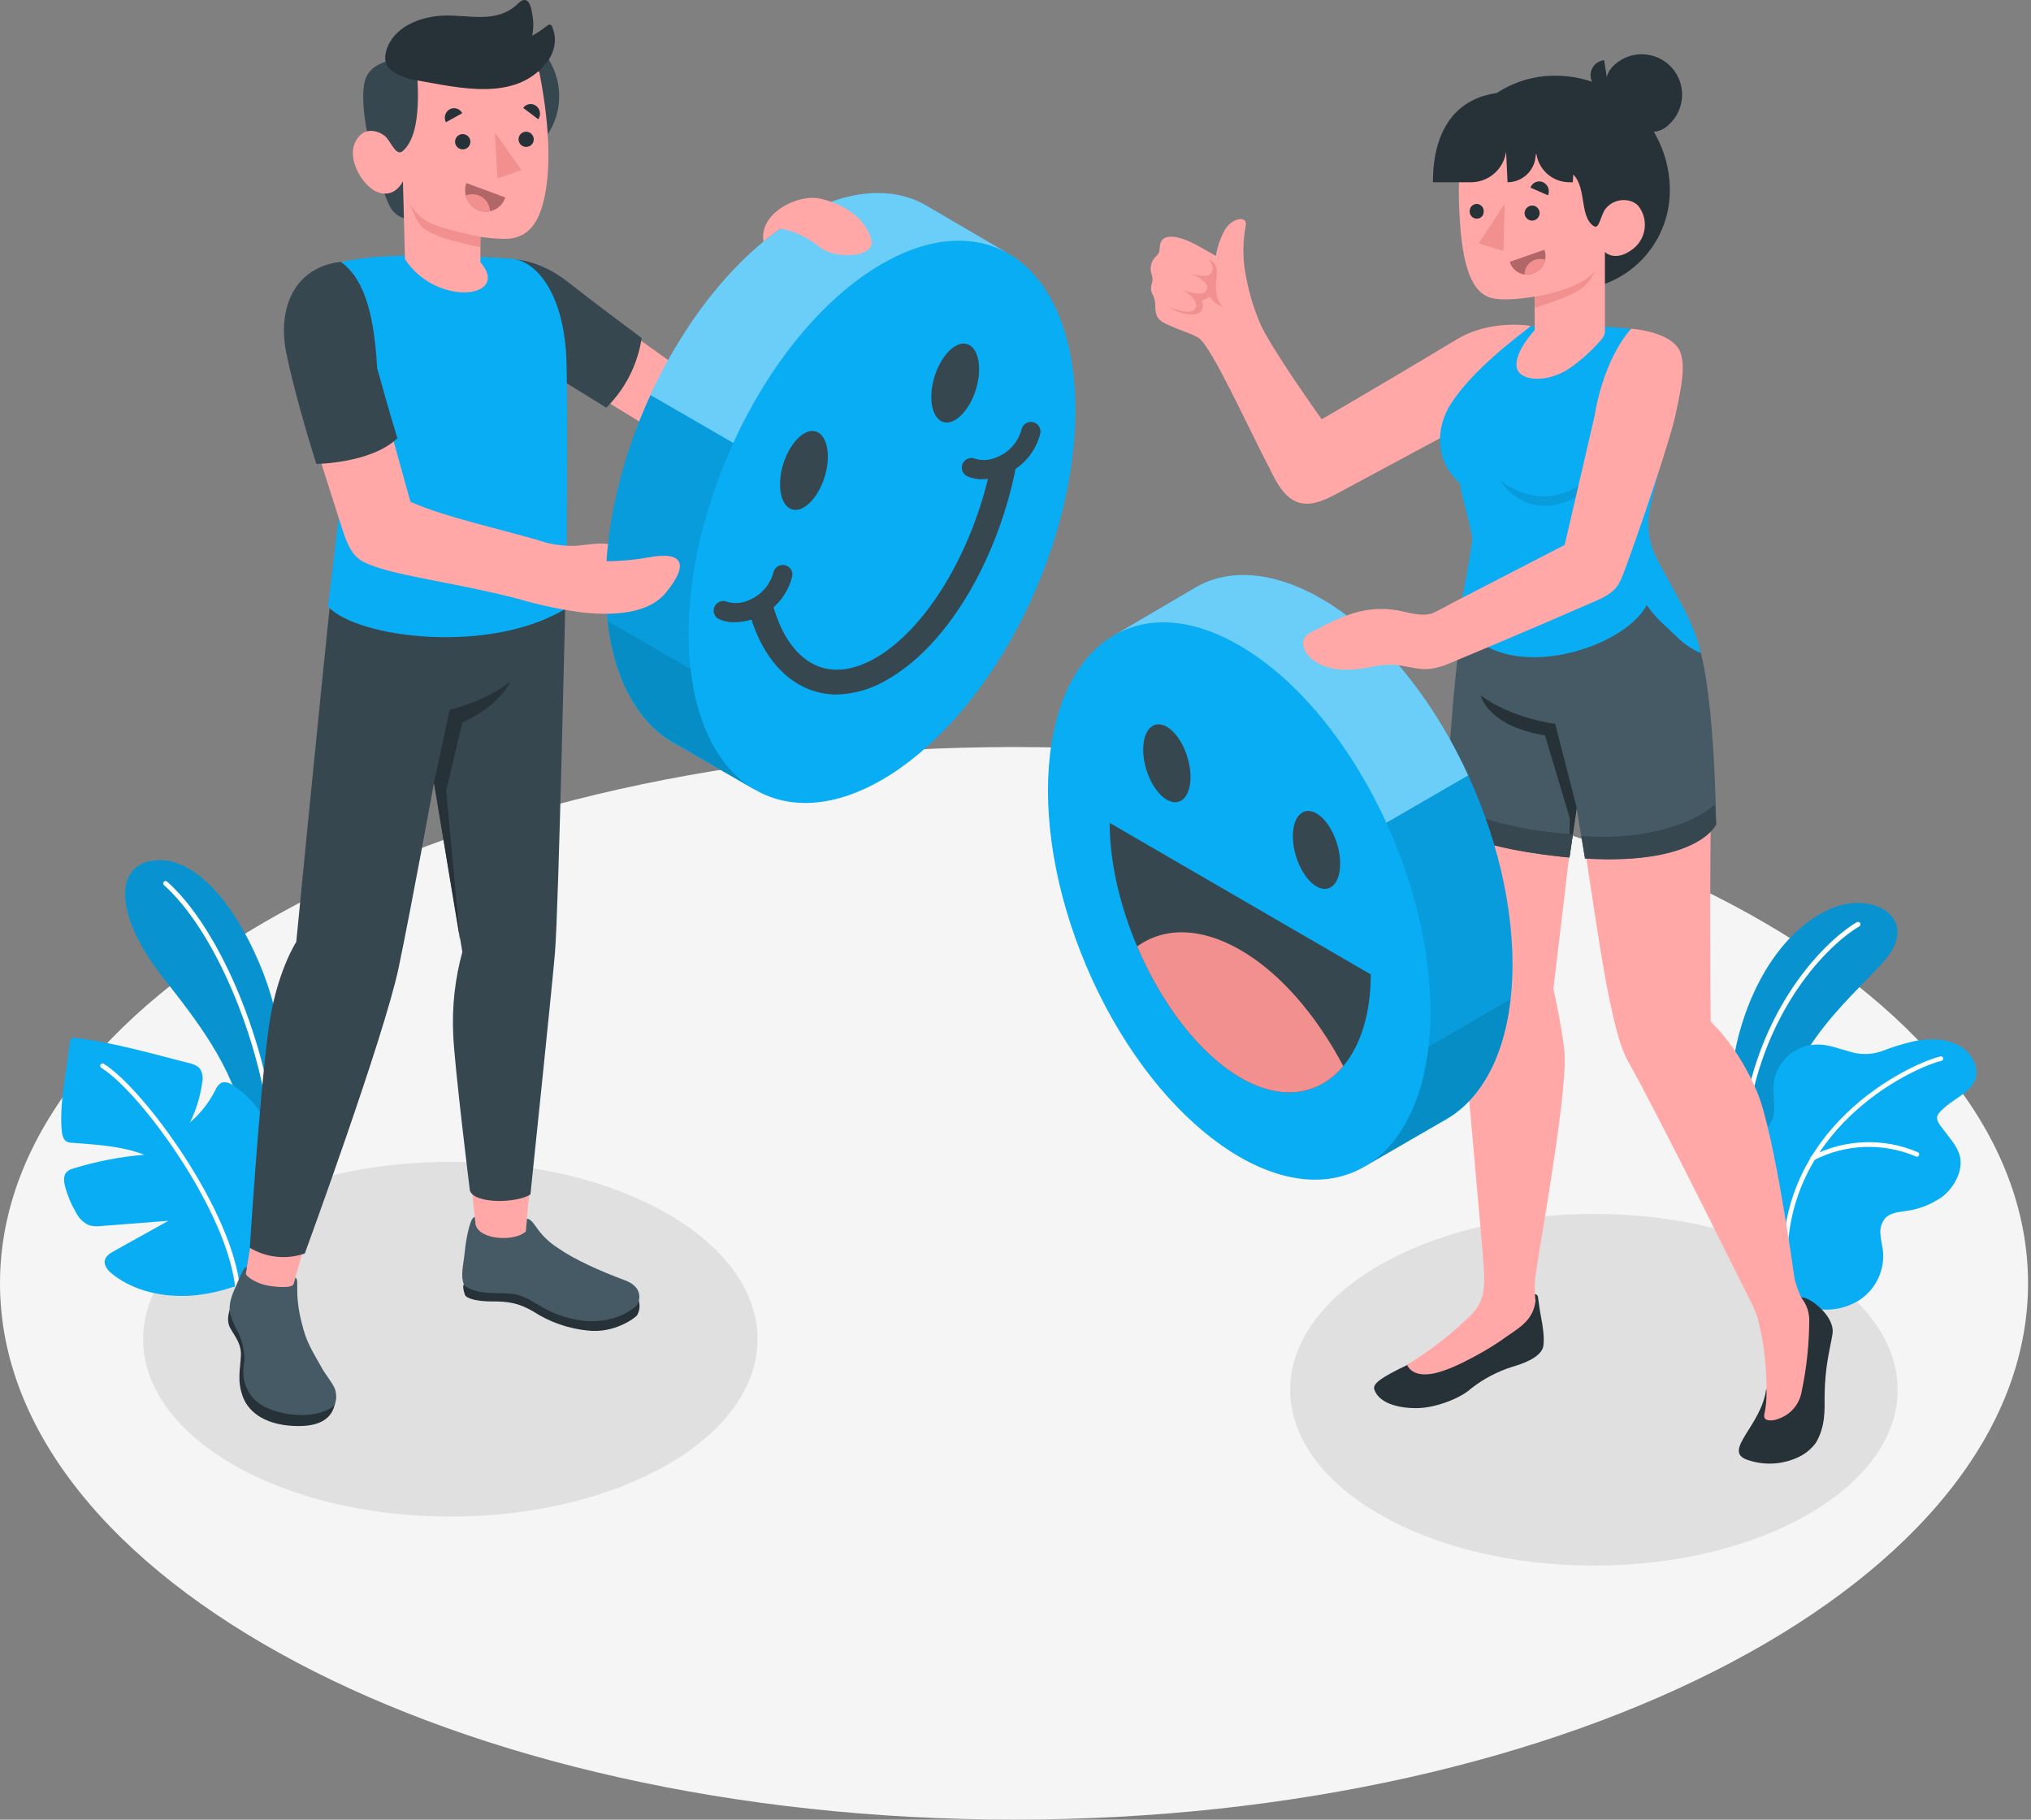 <svg width="480" height="430" viewBox="0 0 480 430" fill="none" xmlns="http://www.w3.org/2000/svg">
<rect x="0" y="0" width="480" height="430" fill="#808080" stroke="none"/>
<g clip-path="url(#clip0_2446_5300)">
<path d="M239.65 429.99C372.005 429.99 479.3 373.251 479.3 303.26C479.3 233.269 372.005 176.53 239.65 176.53C107.295 176.53 0 233.269 0 303.26C0 373.251 107.295 429.99 239.65 429.99Z" fill="#F5F5F5"/>
<path d="M106.43 358.38C146.526 358.38 179.03 339.612 179.03 316.46C179.03 293.308 146.526 274.54 106.43 274.54C66.334 274.54 33.83 293.308 33.83 316.46C33.83 339.612 66.334 358.38 106.43 358.38Z" fill="#E0E0E0"/>
<path d="M376.7 369.96C416.343 369.96 448.48 351.358 448.48 328.41C448.48 305.463 416.343 286.86 376.7 286.86C337.057 286.86 304.92 305.463 304.92 328.41C304.92 351.358 337.057 369.96 376.7 369.96Z" fill="#E0E0E0"/>
<path d="M410.29 276.1C410.29 276.1 406.98 259.62 410.9 244.73C414.82 229.84 423.17 218.65 433.03 214.58C442.89 210.51 454.03 217.19 445.29 227.09C436.55 236.99 419.41 249.74 418.29 276.56L410.29 276.1Z" fill="#09ADF4"/>
<path opacity="0.15" d="M410.29 276.1C410.29 276.1 406.98 259.62 410.9 244.73C414.82 229.84 423.17 218.65 433.03 214.58C442.89 210.51 454.03 217.19 445.29 227.09C436.55 236.99 419.41 249.74 418.29 276.56L410.29 276.1Z" fill="black"/>
<path d="M411.92 271.01H411.81C411.735 271.005 411.662 270.985 411.595 270.951C411.528 270.918 411.468 270.872 411.419 270.815C411.369 270.758 411.332 270.692 411.308 270.621C411.284 270.55 411.275 270.475 411.28 270.4C413.48 240.61 430.28 223.05 438.82 217.92C438.886 217.882 438.958 217.857 439.034 217.847C439.109 217.837 439.185 217.842 439.259 217.861C439.332 217.881 439.401 217.914 439.461 217.961C439.522 218.007 439.572 218.064 439.61 218.13C439.648 218.195 439.673 218.268 439.683 218.343C439.693 218.418 439.688 218.495 439.669 218.568C439.649 218.642 439.616 218.71 439.57 218.771C439.523 218.831 439.466 218.882 439.4 218.92C431.01 223.92 414.58 241.18 412.4 270.51C412.386 270.634 412.332 270.751 412.245 270.841C412.158 270.932 412.044 270.991 411.92 271.01Z" fill="white"/>
<path d="M419.31 292.77C419.057 290.047 418.337 287.388 417.18 284.91C415.99 282.25 413.8 279.91 413.11 277.04C412.725 274.534 413.347 271.978 414.84 269.93C416.23 267.98 418.25 266.41 419 264.14C419.75 261.87 419 259.28 419.12 256.83C419.239 254.12 420.406 251.563 422.374 249.698C424.343 247.832 426.958 246.804 429.67 246.83C432.19 246.83 434.6 247.83 437.03 248.47C439.469 249.273 442.101 249.273 444.54 248.47C447.17 247.428 449.878 246.599 452.64 245.99C457.36 245.09 463.64 245.54 466.2 250.24C466.898 251.377 467.204 252.712 467.07 254.04V254.21C466.35 257.86 462.18 259.39 459.72 261.59C459.05 262.19 457.91 263.08 457.8 264.06C457.69 265.04 458.72 266.14 459.28 266.92C460.71 268.92 462.57 270.74 463.18 273.19C464.06 276.71 461.75 280.69 459.06 282.78C456.398 284.667 453.302 285.85 450.06 286.22C448.46 286.46 446.7 286.65 445.58 287.82C445.125 288.358 444.787 288.986 444.589 289.663C444.391 290.34 444.337 291.051 444.43 291.75C444.52 293.16 444.92 294.53 445.05 295.93C445.202 298.162 444.751 300.394 443.745 302.392C442.738 304.391 441.214 306.082 439.33 307.29C436.175 309.24 432.398 309.922 428.76 309.2C425.76 308.65 422.76 305.77 421.67 302.96C420.421 299.687 419.627 296.258 419.31 292.77Z" fill="#09ADF4"/>
<path d="M422.01 300.66C421.94 300.665 421.868 300.656 421.801 300.633C421.734 300.61 421.673 300.573 421.62 300.526C421.568 300.478 421.526 300.42 421.496 300.355C421.467 300.291 421.451 300.221 421.45 300.15C419.72 266.54 450.81 251.55 458.6 249.64C458.738 249.609 458.882 249.632 459.003 249.705C459.124 249.777 459.213 249.894 459.25 250.03C459.284 250.168 459.262 250.313 459.189 250.435C459.116 250.556 458.998 250.644 458.86 250.68C451.24 252.55 420.86 267.21 422.51 300.1C422.516 300.24 422.467 300.376 422.374 300.481C422.28 300.585 422.15 300.649 422.01 300.66Z" fill="white"/>
<path d="M453.11 273.34C453.003 273.354 452.894 273.333 452.8 273.28C448.956 271.645 444.798 270.88 440.623 271.037C436.449 271.194 432.361 272.271 428.65 274.19C428.584 274.221 428.513 274.24 428.44 274.244C428.368 274.248 428.295 274.237 428.226 274.213C428.158 274.189 428.094 274.151 428.04 274.103C427.986 274.054 427.942 273.995 427.91 273.93C427.879 273.864 427.86 273.793 427.856 273.72C427.852 273.648 427.863 273.575 427.887 273.506C427.911 273.437 427.948 273.374 427.997 273.32C428.046 273.266 428.104 273.221 428.17 273.19C432.031 271.195 436.286 270.08 440.629 269.924C444.972 269.769 449.296 270.576 453.29 272.29C453.415 272.356 453.509 272.468 453.552 272.603C453.595 272.738 453.584 272.884 453.52 273.01C453.486 273.096 453.431 273.171 453.359 273.229C453.287 273.287 453.201 273.325 453.11 273.34V273.34Z" fill="white"/>
<path d="M66.46 262.48C67.67 254.74 67.19 241.42 61.21 227.43C54.81 212.43 45.21 201.73 35.74 203.43C26.93 204.98 27.31 216.71 38.43 230.87C46.23 240.8 55.15 252.03 57.64 265.29L61.38 283.69L66.46 262.48Z" fill="#09ADF4"/>
<g opacity="0.15">
<path d="M66.46 262.48C67.67 254.74 67.19 241.42 61.21 227.43C54.81 212.43 45.21 201.73 35.74 203.43C26.93 204.98 27.31 216.71 38.43 230.87C46.23 240.8 55.15 252.03 57.64 265.29L61.38 283.69L66.46 262.48Z" fill="black"/>
</g>
<path d="M64.3 268.09C64.19 268.061 64.091 268 64.016 267.914C63.942 267.829 63.894 267.723 63.88 267.61C61.29 244.71 50.47 219.61 38.73 209.14C38.628 209.034 38.571 208.892 38.571 208.745C38.571 208.598 38.628 208.456 38.73 208.35C38.78 208.297 38.841 208.255 38.908 208.227C38.975 208.198 39.047 208.183 39.12 208.183C39.193 208.183 39.265 208.198 39.332 208.227C39.399 208.255 39.459 208.297 39.51 208.35C51.44 218.94 62.41 244.35 65.03 267.52C65.04 267.593 65.035 267.667 65.015 267.738C64.996 267.809 64.962 267.876 64.916 267.934C64.871 267.992 64.814 268.04 64.749 268.075C64.684 268.11 64.613 268.132 64.54 268.14L64.3 268.09Z" fill="white"/>
<path d="M56.71 303.68C56.09 303.89 55.43 304 54.71 304.23C51.576 305.277 48.325 305.932 45.03 306.18C38.57 306.56 31.77 305.18 26.6 301.11C25.53 300.28 24.45 299.04 24.8 297.74C25.06 296.74 26.03 296.15 26.92 295.65L39.81 288.48L24.04 289.71C23.011 289.865 21.96 289.797 20.96 289.51C19.649 288.878 18.592 287.821 17.96 286.51C16.827 284.598 15.962 282.538 15.39 280.39C15.08 279.21 14.92 277.77 15.79 276.91C16.242 276.525 16.781 276.254 17.36 276.12C22.807 274.428 28.425 273.342 34.11 272.88C28.67 270.77 22.78 270.5 17.03 270.05C16.617 270.048 16.209 269.963 15.83 269.8C14.92 269.34 14.68 268.17 14.59 267.16C14 260.51 15.71 253.72 16.38 247.16C16.6 245.02 16.84 245.1 18.81 245.37C27.71 246.61 35.97 248.99 44.62 251.21C45.616 251.356 46.538 251.819 47.25 252.53C47.557 253.029 47.761 253.584 47.851 254.162C47.94 254.741 47.913 255.332 47.77 255.9C47.326 259.156 46.353 262.318 44.89 265.26C47.37 263.13 49.409 260.534 50.89 257.62C51.163 256.871 51.686 256.239 52.37 255.83C52.823 255.722 53.294 255.721 53.747 255.827C54.2 255.933 54.622 256.143 54.98 256.44C66.51 263.72 66.63 278.01 64.33 289.97C64.22 290.56 64.1 291.15 63.98 291.74C63.602 294.165 62.767 296.496 61.52 298.61C60.633 300.123 59.562 301.521 58.33 302.77C57.866 303.192 57.312 303.503 56.71 303.68Z" fill="#09ADF4"/>
<path d="M56 305.28C55.902 305.243 55.816 305.18 55.753 305.096C55.689 305.013 55.65 304.914 55.64 304.81C54.05 286.5 33.14 258.02 23.94 252.33C23.878 252.292 23.824 252.242 23.782 252.184C23.739 252.125 23.708 252.058 23.692 251.988C23.675 251.917 23.672 251.844 23.684 251.772C23.696 251.7 23.721 251.632 23.76 251.57C23.84 251.446 23.965 251.358 24.109 251.325C24.252 251.291 24.403 251.315 24.53 251.39C33.88 257.17 55.13 286.11 56.75 304.71C56.757 304.783 56.749 304.857 56.727 304.927C56.705 304.997 56.669 305.062 56.621 305.118C56.574 305.173 56.516 305.219 56.45 305.252C56.385 305.285 56.313 305.305 56.24 305.31C56.159 305.32 56.076 305.31 56 305.28V305.28Z" fill="white"/>
<path d="M283.36 79.9C281.47 78.75 278.92 78.06 277.07 77.2C275.68 76.55 273.84 76.02 273.31 74.41C273.116 73.717 273.022 73 273.03 72.28C273.038 71.566 272.923 70.855 272.69 70.18C272.422 69.697 272.204 69.188 272.04 68.66C271.993 67.982 272.085 67.302 272.31 66.66C272.448 66.032 272.392 65.376 272.15 64.78C271.92 64.098 271.878 63.366 272.03 62.662C272.181 61.958 272.52 61.308 273.01 60.78C273.292 60.523 273.546 60.239 273.77 59.93C274.18 59.25 274.01 58.37 274.22 57.6C275.13 54.17 281.13 56.92 282.99 58.01C283.52 58.32 286.17 59.78 287.35 60.49C287.665 58.549 288.275 56.667 289.16 54.91C290.76 51.48 294.7 50.85 294.44 53.08C293.97 55.524 293.783 58.014 293.88 60.5C293.972 62.521 294.25 64.53 294.71 66.5C295.4 69.878 296.428 73.178 297.78 76.35C300.24 82.14 312.36 99.08 312.36 99.08C318.36 95.65 336.87 84.69 344.23 80.23C352.29 75.34 361.72 77 361.72 77L346.65 100.17C346.65 100.17 323.55 112.53 316.21 116.52C310.21 119.79 305.41 121.06 301.13 112.82C294.48 100.06 286.65 82.5 283.36 79.9Z" fill="#FFA8A7"/>
<path d="M285.65 61.22C287.5 62.08 287.87 63.42 287.47 66.22C287.23 67.86 287.33 70.96 288.97 72.41C288.117 72.208 287.346 71.751 286.76 71.1C286.03 70.1 285.81 70 285.28 70.44C284.885 70.722 284.43 70.911 283.95 70.99C284.21 71.374 284.338 71.832 284.317 72.295C284.295 72.758 284.124 73.202 283.83 73.56C282.83 74.88 278.93 74.43 275.98 72.4C275.98 72.4 280.9 74.64 282.3 73.16C283.7 71.68 281.23 69.29 279.3 68.48C279.3 68.48 284.1 70.29 285.06 68.76C286.02 67.23 284.13 65.76 281.31 64.63C281.31 64.63 285.31 65.89 286.19 64.63C287.18 62.98 286.07 61.85 285.65 61.22Z" fill="#F28F8F"/>
<path d="M364.12 68.55H371.12C374.213 68.549 377.275 67.938 380.132 66.752C382.989 65.567 385.584 63.83 387.769 61.641C389.954 59.452 391.687 56.854 392.867 53.995C394.048 51.137 394.654 48.073 394.65 44.98V44.98C394.658 37.809 391.819 30.927 386.756 25.848C381.693 20.768 374.821 17.906 367.65 17.89V17.89C364.257 17.853 360.893 18.515 357.767 19.835C354.641 21.154 351.82 23.103 349.48 25.56L349.01 62.49C349.01 62.49 358.07 68.55 364.12 68.55Z" fill="#263238"/>
<path d="M380.23 21.52L379.13 14.22C378.645 14.268 378.175 14.415 377.749 14.652C377.323 14.888 376.95 15.209 376.652 15.595C376.355 15.98 376.139 16.423 376.018 16.895C375.897 17.367 375.874 17.859 375.95 18.34C376.117 19.319 376.656 20.195 377.453 20.788C378.25 21.38 379.244 21.642 380.23 21.52V21.52Z" fill="#263238"/>
<path d="M394.38 29.51C390.45 33.03 387.1 30.28 383.6 26.33C380.1 22.38 377.75 18.74 381.65 15.23C383.544 13.547 386.028 12.686 388.557 12.835C391.086 12.984 393.452 14.131 395.135 16.025C396.818 17.919 397.679 20.403 397.53 22.932C397.381 25.461 396.234 27.827 394.34 29.51H394.38Z" fill="#263238"/>
<path d="M425.65 306.68C424.73 308.59 425.21 310.97 425.14 316.15C425.2 319.559 425.06 322.968 424.72 326.36C424.56 327.57 424.17 328.67 423.91 329.85C423.741 330.789 423.262 331.645 422.55 332.28C422.244 332.568 421.874 332.777 421.47 332.89C421.066 333.003 420.64 333.017 420.23 332.93C419.911 332.83 419.616 332.667 419.362 332.45C419.108 332.234 418.9 331.969 418.75 331.67C418.196 330.529 417.754 329.337 417.43 328.11C416.43 336.77 407.07 342.77 412.79 344.91C414.801 345.638 416.938 345.954 419.073 345.839C421.209 345.723 423.299 345.18 425.22 344.24C426.812 343.457 428.187 342.293 429.22 340.85C431.42 337 431.22 333.34 431.22 330.03C431.29 322.71 432.49 318.93 433.08 315.27C433.83 310.84 427.07 306.01 425.65 306.68Z" fill="#263238"/>
<path d="M362.9 305.83C363.063 305.873 363.209 305.967 363.315 306.098C363.421 306.229 363.483 306.391 363.49 306.56C363.65 307.56 363.84 309.36 364.17 311.02C364.61 313.23 365.08 316.42 364.72 318.2C364.36 319.98 361.96 321.7 357.46 322.97C353.925 324.08 350.618 325.817 347.7 328.1C344.99 330.57 339.2 332.63 335.28 332.74C330.69 332.88 325.9 331.65 324.8 328.34C324.33 326.94 326.61 325.42 332.49 322.6C332.49 322.6 335.49 321.03 337.15 319.97C345.64 314.62 348.53 311.59 351.01 306.13L362.9 305.83Z" fill="#263238"/>
<path d="M347.81 310.62C350.52 307.69 351.03 304.87 350.67 299.43C350.31 293.99 346.02 246.63 344.92 234.78C343.07 214.86 345.08 158.27 346.73 144.45L398.38 148.55C402.23 158.19 405.05 170.07 404.45 188.7C403.98 202.91 404.3 241.46 404.3 241.46C404.3 241.46 410.76 247.12 415.38 258.31C419.45 268.2 424.14 302.31 424.14 302.31C424.549 303.79 425.067 305.237 425.69 306.64C426.85 308.056 427.517 309.811 427.59 311.64C427.589 317.543 426.962 323.429 425.72 329.2C425.423 330.608 424.761 331.912 423.798 332.981C422.836 334.051 421.608 334.847 420.24 335.29C419.583 335.565 418.871 335.684 418.16 335.64C417.792 335.634 417.438 335.5 417.16 335.26C416.66 334.76 417.16 333.56 417.21 332.96C417.365 331.997 417.455 331.025 417.48 330.05C417.54 328.13 417.48 325.79 417.35 323.87C417.103 319.568 416.416 315.302 415.3 311.14L414.3 308.68C414.3 308.68 391.3 262.19 384.8 250.86C379.61 241.96 376.17 207.45 372.5 188.58L367.12 233.68C367.12 233.68 368.99 241.82 369.7 248.05C370.7 256.42 364.75 289.21 362.99 300.87C362.658 303.032 362.631 305.23 362.91 307.4V307.4C362.28 312.45 358.5 314.01 354.59 316.87C352.59 318.29 344.09 323.49 338.92 324.54C334.72 325.39 333.11 323.76 332.53 322.54C338.05 319.147 343.175 315.149 347.81 310.62V310.62Z" fill="#FFA8A7"/>
<path d="M388.5 129.77C388.5 129.77 393.16 135.47 400.41 149.84C405.28 159.48 405.59 194.84 405.59 194.84C405.59 194.84 401.35 204.5 374.59 202.9L372.59 190.9L370.88 202.62L368.88 202.42C345.88 199.94 341.54 194.72 341.54 194.72C341.54 194.72 343.2 153.64 348.21 130.32C356.03 135.85 379.15 137.16 388.5 129.77Z" fill="#455A64"/>
<path d="M372.65 190.93L367.54 171.03C367.54 171.03 357.65 169.97 349.96 164.34C349.96 164.34 351.54 171.61 365.14 173.76L370.98 193.28L370.92 202.68L372.65 190.93Z" fill="#263238"/>
<path d="M392 196.28C401.51 194.01 405.29 190.09 405.29 190.09L405.6 194.78C405.6 194.78 401.36 204.44 374.6 202.84L373.72 197.51C379.84 198.071 386.01 197.656 392 196.28Z" fill="#37474F"/>
<path d="M341.57 194.75C341.57 194.75 341.65 192.85 341.82 189.61C346.422 191.984 351.303 193.772 356.35 194.93C361.407 196.082 366.552 196.815 371.73 197.12L370.92 202.65L368.92 202.45C345.88 199.97 341.57 194.75 341.57 194.75Z" fill="#37474F"/>
<path d="M342.95 95.34C348.11 87.34 358.39 79.75 361.72 77.1L379.3 77.24C381.72 77.36 385.3 77.66 386.6 77.87C387.756 78.063 388.876 78.434 389.92 78.97C393.97 81.13 394.38 85.14 394.52 89.9C394.67 95.11 394.7 97.4 393.26 106.02L390.65 117.02L390.25 118.7C390.18 118.99 390.12 119.28 390.05 119.58C389.046 123.79 389.593 128.221 391.59 132.06C396.03 140.57 400.49 147.18 401.97 154.33C399.751 153.375 397.743 151.992 396.06 150.26C393.2 147.51 391.47 146.26 389.18 142.98C383.65 153.67 353.95 162.78 344.65 146.22C344.65 146.22 347.5 131.94 347.98 127.15C347.25 123 345.09 115.81 345.04 114.23C339.1 108.9 339.2 101.1 342.95 95.34Z" fill="#09ADF4"/>
<path opacity="0.1" d="M354.38 113.34C354.38 113.34 360.75 118.99 368.58 116.77C370.774 116.222 372.789 115.118 374.432 113.564C376.075 112.01 377.29 110.06 377.96 107.9C377.96 107.9 378.21 116.73 368.36 119.1C358.86 121.39 354.38 113.34 354.38 113.34Z" fill="black"/>
<path d="M345.05 52.61C345.93 65.82 349.05 69.43 352.39 70.39C354.64 71.03 358.68 70.75 362.7 70.09V78.03C362.7 78.03 358.06 82.91 358.41 86.55C358.76 90.19 365.71 90.61 370.92 87.04C373.788 85.058 376.381 82.704 378.63 80.04C379.066 79.53 379.304 78.881 379.3 78.21V59.54C379.3 59.54 381.5 61.88 385.41 59.2C386.253 58.661 386.975 57.953 387.53 57.121C388.085 56.288 388.461 55.35 388.634 54.364C388.807 53.379 388.773 52.369 388.535 51.397C388.297 50.425 387.859 49.514 387.25 48.72C385.56 46.72 381.25 46.58 379.17 49.72C378 52 377.84 54.3 376.54 53.35C373.06 50.84 375.25 43.42 371.05 40.6C369.023 39.259 366.912 38.049 364.73 36.98C357.24 34.39 352.44 35.65 350.88 30.52C345.65 32.52 344.07 38.03 345.05 52.61Z" fill="#FFA8A7"/>
<path d="M360.31 50.34C360.309 50.689 360.409 51.03 360.6 51.322C360.791 51.613 361.063 51.843 361.383 51.981C361.703 52.12 362.056 52.161 362.399 52.101C362.743 52.04 363.061 51.88 363.314 51.641C363.567 51.401 363.744 51.092 363.823 50.753C363.903 50.413 363.881 50.058 363.76 49.731C363.639 49.404 363.425 49.12 363.144 48.913C362.863 48.707 362.528 48.588 362.18 48.57C361.698 48.559 361.231 48.739 360.881 49.071C360.531 49.402 360.326 49.858 360.31 50.34Z" fill="#263238"/>
<path d="M347.33 49.84C347.313 50.065 347.342 50.29 347.413 50.504C347.484 50.718 347.597 50.915 347.744 51.085C347.892 51.255 348.072 51.395 348.274 51.495C348.475 51.595 348.695 51.655 348.92 51.67C349.146 51.687 349.374 51.656 349.587 51.579C349.801 51.502 349.996 51.381 350.159 51.223C350.323 51.065 350.451 50.875 350.535 50.664C350.62 50.453 350.659 50.227 350.65 50C350.666 49.776 350.638 49.551 350.566 49.337C350.495 49.124 350.382 48.928 350.234 48.758C350.087 48.589 349.907 48.451 349.705 48.352C349.503 48.252 349.284 48.194 349.06 48.18C348.612 48.177 348.181 48.349 347.858 48.659C347.535 48.969 347.345 49.392 347.33 49.84V49.84Z" fill="#263238"/>
<path d="M355.61 48.18L355.32 59.31L349.47 57.5L355.61 48.18Z" fill="#F28F8F"/>
<path d="M362.71 70.08C366.96 69.53 375.71 67.01 377.06 63.55C376.51 65.298 375.438 66.837 373.99 67.96C371.38 70.21 362.71 72.73 362.71 72.73V70.08Z" fill="#F28F8F"/>
<path d="M361.7 44.34L365.86 46.16C366.104 45.585 366.114 44.937 365.888 44.354C365.662 43.772 365.218 43.3 364.65 43.04C364.372 42.922 364.072 42.862 363.77 42.864C363.468 42.865 363.17 42.929 362.893 43.051C362.617 43.173 362.368 43.35 362.163 43.572C361.958 43.794 361.8 44.055 361.7 44.34Z" fill="#263238"/>
<path d="M364.99 59.02L356.81 61.88C356.973 62.425 357.245 62.932 357.608 63.37C357.972 63.808 358.42 64.168 358.926 64.428C359.433 64.689 359.986 64.844 360.554 64.886C361.121 64.927 361.691 64.854 362.23 64.67C362.789 64.49 363.306 64.2 363.75 63.815C364.194 63.431 364.556 62.961 364.813 62.433C365.071 61.905 365.22 61.331 365.25 60.745C365.28 60.158 365.192 59.572 364.99 59.02V59.02Z" fill="#B16668"/>
<path d="M363.99 61.18C363.016 61.18 362.082 61.565 361.391 62.25C360.7 62.936 360.308 63.867 360.3 64.84C360.948 64.91 361.604 64.852 362.23 64.67C362.975 64.436 363.642 64.002 364.157 63.414C364.672 62.827 365.015 62.109 365.15 61.34C364.774 61.226 364.382 61.172 363.99 61.18V61.18Z" fill="#F28F8F"/>
<path d="M353.99 21.97C344.23 23.15 338.65 30.54 338.65 43.07H347.65C349.678 43.066 351.637 42.328 353.163 40.991C354.689 39.655 355.679 37.81 355.95 35.8V35.8L356.28 43.07C357.949 43.069 359.557 42.441 360.787 41.312C362.016 40.182 362.777 38.633 362.92 36.97L363.03 35.78C363.183 37.763 364.079 39.614 365.538 40.966C366.997 42.317 368.911 43.068 370.9 43.07H371.7L372.62 30.07L353.99 21.97Z" fill="#263238"/>
<path d="M357.46 227.9C357.46 194.61 337.27 155.9 312.36 141.52C300.94 134.9 290.24 134.19 282.3 138.95L263.22 150.15L268.65 161.47C267.676 166.147 267.2 170.913 267.23 175.69C267.23 208.99 287.43 247.69 312.33 262.07C314.008 263.042 315.745 263.91 317.53 264.67L322.68 275.55L341.65 264.6C351.31 259.14 357.46 246.26 357.46 227.9Z" fill="#09ADF4"/>
<path d="M319.97 276.946C339.936 268.492 343.986 232.976 329.015 197.621C314.043 162.265 285.721 140.457 265.754 148.912C245.788 157.367 241.739 192.882 256.71 228.238C271.681 263.594 300.004 285.401 319.97 276.946Z" fill="#09ADF4"/>
<path opacity="0.1" d="M356.95 236.52C356.9 236.9 356.86 237.27 356.8 237.64C356.7 238.42 356.58 239.2 356.45 239.95C356.23 241.19 355.98 242.39 355.69 243.55C355.52 244.33 355.31 245.09 355.08 245.83C354.97 246.2 354.85 246.56 354.74 246.92C354.63 247.28 354.5 247.65 354.38 248C354.13 248.71 353.86 249.39 353.59 250.07L353.17 251.07C352.86 251.77 352.55 252.44 352.17 253.07L351.85 253.68C351.33 254.68 350.77 255.57 350.18 256.45L349.88 256.89L349.65 257.2C348.241 259.187 346.557 260.965 344.65 262.48L344.22 262.82C343.96 263.02 343.69 263.22 343.42 263.4L342.42 264.05C342.13 264.23 341.82 264.42 341.52 264.58L323.06 275.34C330.77 270.54 336.06 260.85 337.62 247.34C337.927 244.588 338.078 241.82 338.07 239.05C338.07 224.38 334.15 208.65 327.63 194.41L346.99 183.21C353.52 197.45 357.46 213.21 357.46 227.89C357.461 230.64 357.304 233.388 356.99 236.12C356.99 236.26 356.97 236.39 356.95 236.52Z" fill="black"/>
<path opacity="0.1" d="M357 236.12C356.85 237.43 356.67 238.71 356.45 239.95C356.23 241.19 355.98 242.39 355.69 243.55C355.5 244.33 355.29 245.09 355.08 245.83C354.97 246.2 354.85 246.56 354.74 246.92C354.63 247.28 354.5 247.65 354.38 248C354.13 248.71 353.86 249.39 353.59 250.07L353.17 251.07C352.86 251.77 352.55 252.44 352.17 253.07L351.85 253.68C351.33 254.68 350.77 255.57 350.18 256.45C350.01 256.71 349.84 256.96 349.65 257.2C348.241 259.187 346.557 260.965 344.65 262.48L344.22 262.82C343.96 263.02 343.69 263.22 343.42 263.4L342.42 264.05C342.13 264.23 341.82 264.42 341.52 264.58L323.06 275.34C330.77 270.54 336.06 260.85 337.62 247.34L357 236.12Z" fill="black"/>
<path opacity="0.4" d="M346.99 183.22L327.65 194.42C319.37 176.31 306.87 160.59 292.89 152.51C281.58 145.96 271.24 145.51 263.31 150.12L282.31 138.96C290.25 134.19 300.95 134.9 312.37 141.52C326.27 149.57 338.71 165.2 346.99 183.22Z" fill="white"/>
<path d="M323.96 230.26C323.96 239.55 321.54 247.07 317.47 251.93C311.8 258.73 303 260.39 293.14 254.65C283.28 248.91 274.42 237.01 268.75 223.65C264.68 214.06 262.26 203.76 262.26 194.46L323.96 230.26Z" fill="#37474F"/>
<path d="M317.47 251.93C311.8 258.73 303 260.39 293.14 254.65C283.28 248.91 274.42 237.01 268.75 223.65C275.07 219.09 283.69 219.03 293.14 224.48C302.59 229.93 311.15 239.97 317.47 251.93Z" fill="#F28F8F"/>
<path d="M305.55 197.61C305.55 202.37 308.05 207.68 311.14 209.47C314.23 211.26 316.73 208.84 316.73 204.08C316.73 199.32 314.23 194.01 311.14 192.22C308.05 190.43 305.55 192.85 305.55 197.61Z" fill="#37474F"/>
<path d="M270.18 177.14C270.18 181.9 272.68 187.21 275.77 188.99C278.86 190.77 281.36 188.37 281.36 183.61C281.36 178.85 278.85 173.54 275.77 171.75C272.69 169.96 270.18 172.34 270.18 177.14Z" fill="#37474F"/>
<path d="M329.46 157.1C327.625 157.048 325.792 157.222 324 157.62C320.28 158.3 316.71 158.77 313 157.41C310.88 156.63 308.39 154.91 308 152.47C307.61 150.03 310.27 149.24 311.92 148.35C314.188 147.108 316.552 146.052 318.99 145.19C323.08 143.743 327.503 143.517 331.72 144.54C333.89 145.05 336.8 145.75 338.94 144.74C340.39 144.05 341.81 143.22 343.23 142.49L354.4 136.72L369.79 128.77L376.87 98.26C376.87 98.26 378.52 85.73 385.49 77.68C390.78 78.15 395.94 79.98 397.13 83.25C398.32 86.52 397.49 91.02 396.02 97.86C394.55 104.7 386.92 126.86 383.95 134.78C382.59 138.4 381.95 139.92 377.13 142.01C370.023 145.11 362.897 148.177 355.75 151.21C352.04 152.78 348.34 154.35 344.62 155.89C342.28 156.89 339.92 157.98 337.35 158.11C334.78 158.24 332.13 157.25 329.46 157.1Z" fill="#FFA8A7"/>
<path d="M133.82 88.98C133.82 88.98 153.6 101.22 155.36 102.2C157.12 103.18 160.76 106.67 164.48 102.08C167.48 98.4 187.83 67.08 187.83 67.08L177.03 61.88L158.03 85.17L129.43 64.81L133.82 88.98Z" fill="#FFA8A7"/>
<path d="M134.25 66.66C140.65 71.71 151.65 79.87 151.65 79.87C150.714 86.118 147.781 91.896 143.29 96.34L132.13 89.45L118.28 61.38C118.28 61.38 125.54 59.82 134.25 66.66Z" fill="#37474F"/>
<path d="M143.13 138.45C143.13 104.86 163.55 65.84 188.74 51.29C200.3 44.62 211.11 43.91 219.15 48.71L238.44 60.01L232.92 71.43C233.907 76.149 234.387 80.959 234.35 85.78C234.35 119.37 213.93 158.39 188.74 172.93C187.046 173.911 185.292 174.786 183.49 175.55L178.28 186.55L159.15 175.55C149.35 169.97 143.13 156.98 143.13 138.45Z" fill="#09ADF4"/>
<path d="M244.987 138.868C260.16 103.208 256.105 67.341 235.93 58.756C215.755 50.171 187.099 72.12 171.926 107.78C156.752 143.44 160.807 179.307 180.982 187.892C201.157 196.476 229.813 174.527 244.987 138.868Z" fill="#09ADF4"/>
<path opacity="0.1" d="M143.65 147.15L143.8 148.28C143.91 149.07 144.03 149.85 144.16 150.6C144.38 151.86 144.63 153.07 144.93 154.24C145.1 155.02 145.31 155.79 145.55 156.54C145.66 156.91 145.78 157.28 145.89 157.64C146 158 146.14 158.37 146.26 158.73C146.51 159.44 146.78 160.13 147.05 160.82C147.19 161.14 147.33 161.47 147.48 161.82C147.79 162.52 148.11 163.2 148.48 163.82L148.8 164.43C149.33 165.43 149.9 166.34 150.49 167.22C150.59 167.38 150.69 167.52 150.8 167.67L151.02 167.98C152.429 169.982 154.112 171.776 156.02 173.31L156.45 173.65C156.72 173.86 156.99 174.05 157.26 174.24C157.53 174.43 157.91 174.68 158.26 174.89C158.61 175.1 158.87 175.26 159.17 175.43L177.92 186.34C170.12 181.5 164.74 171.73 163.2 158.1C162.889 155.324 162.735 152.533 162.74 149.74C162.74 134.93 166.74 119.07 173.3 104.74L153.72 93.34C147.11 107.71 143.13 123.59 143.13 138.42C143.129 141.193 143.286 143.965 143.6 146.72V146.72C143.65 146.88 143.65 147.01 143.65 147.15Z" fill="black"/>
<path opacity="0.1" d="M143.59 146.75C143.75 148.07 143.93 149.36 144.15 150.6C144.37 151.84 144.62 153.07 144.92 154.24C145.11 155.02 145.32 155.79 145.54 156.54C145.65 156.91 145.77 157.28 145.88 157.64C145.99 158 146.13 158.37 146.25 158.73C146.5 159.44 146.77 160.13 147.04 160.82C147.18 161.14 147.32 161.47 147.47 161.82C147.78 162.52 148.1 163.2 148.47 163.82L148.79 164.43C149.32 165.43 149.89 166.34 150.48 167.22C150.65 167.49 150.83 167.74 151.01 167.98C152.419 169.982 154.102 171.776 156.01 173.31L156.44 173.65C156.71 173.86 156.98 174.05 157.25 174.24C157.52 174.43 157.9 174.68 158.25 174.89C158.6 175.1 158.86 175.26 159.16 175.43L177.92 186.34C170.12 181.5 164.74 171.73 163.2 158.1L143.59 146.75Z" fill="black"/>
<path opacity="0.4" d="M153.72 93.34L173.3 104.65C181.68 86.37 194.3 70.51 208.45 62.35C219.89 55.74 230.36 55.35 238.37 59.95L219.15 48.71C211.15 43.91 200.3 44.62 188.74 51.3C174.65 59.42 162.09 75.19 153.72 93.34Z" fill="white"/>
<path d="M195.65 107.89C195.65 112.69 193.12 118.05 190 119.89C186.88 121.73 184.35 119.26 184.35 114.45C184.35 109.64 186.88 104.3 190 102.45C193.12 100.6 195.65 103.09 195.65 107.89Z" fill="#37474F"/>
<path d="M231.4 87.24C231.4 92.04 228.87 97.4 225.75 99.24C222.63 101.08 220.1 98.6 220.1 93.8C220.1 89 222.63 83.64 225.75 81.8C228.87 79.96 231.4 82.43 231.4 87.24Z" fill="#37474F"/>
<path d="M197.76 164.12C195.425 164.128 193.111 163.676 190.95 162.79C184.53 160.18 179.6 153.79 177.07 144.67C176.952 144.296 176.911 143.902 176.949 143.511C176.986 143.12 177.102 142.741 177.289 142.396C177.476 142.051 177.73 141.747 178.037 141.502C178.344 141.257 178.697 141.076 179.075 140.971C179.453 140.865 179.848 140.836 180.237 140.886C180.627 140.936 181.002 141.063 181.341 141.261C181.68 141.459 181.976 141.722 182.211 142.037C182.446 142.351 182.616 142.709 182.71 143.09C184.71 150.38 188.46 155.45 193.17 157.37C197.17 159.01 201.97 158.37 206.99 155.45C218.99 148.51 229.91 130.36 234.15 110.28C234.31 109.519 234.766 108.853 235.418 108.428C236.07 108.003 236.864 107.855 237.625 108.015C238.386 108.176 239.052 108.632 239.477 109.284C239.902 109.935 240.05 110.729 239.89 111.49C235.25 133.44 223.49 152.69 209.89 160.49C206.235 162.743 202.051 163.994 197.76 164.12V164.12Z" fill="#37474F"/>
<path d="M173.52 147.03C172.229 147.07 170.947 146.803 169.78 146.25C169.274 145.953 168.903 145.472 168.744 144.907C168.585 144.343 168.65 143.739 168.927 143.221C169.204 142.704 169.67 142.314 170.228 142.133C170.786 141.952 171.392 141.994 171.92 142.25C173.678 142.708 175.542 142.527 177.18 141.74C178.566 141.147 179.796 140.242 180.774 139.096C181.753 137.949 182.453 136.592 182.82 135.13C182.988 134.552 183.379 134.064 183.907 133.774C184.435 133.485 185.057 133.417 185.635 133.585C186.213 133.753 186.701 134.145 186.99 134.673C187.28 135.2 187.348 135.822 187.18 136.4C186.395 139.432 184.63 142.119 182.159 144.043C179.689 145.967 176.651 147.021 173.52 147.04V147.03Z" fill="#37474F"/>
<path d="M232.17 113.24C230.875 113.282 229.588 113.011 228.42 112.45C227.914 112.153 227.543 111.672 227.384 111.108C227.225 110.543 227.291 109.939 227.567 109.422C227.844 108.904 228.31 108.514 228.868 108.333C229.426 108.152 230.032 108.194 230.56 108.45C232.318 108.908 234.182 108.727 235.82 107.94C237.208 107.35 238.439 106.446 239.418 105.299C240.397 104.152 241.096 102.793 241.46 101.33C241.628 100.752 242.02 100.264 242.547 99.975C243.075 99.685 243.697 99.617 244.275 99.785C244.853 99.954 245.341 100.345 245.63 100.873C245.92 101.401 245.988 102.022 245.82 102.6C245.033 105.629 243.269 108.315 240.801 110.24C238.333 112.165 235.3 113.223 232.17 113.25V113.24Z" fill="#37474F"/>
<path d="M79.2 331.57C78.84 332.98 78.09 336.99 70.63 336.99C63.17 336.99 58.9 333.99 57.43 330.15C55.96 326.31 56.8 323.55 56.94 320.25C57.08 316.95 54.62 314.84 54.08 313.05C53.28 310.42 55.47 306.8 55.47 306.8L79.2 331.57Z" fill="#263238"/>
<path d="M150.92 307.21C151.116 307.8 151.186 308.424 151.126 309.042C151.066 309.661 150.876 310.259 150.57 310.8C150.03 311.53 145.03 315.17 138.85 314.41C134.317 313.963 129.956 312.441 126.13 309.97C122.52 307.84 120.03 307.53 116.36 307.54C112.69 307.55 110.17 306.86 109.87 305.94C109.33 304.32 109.29 303.28 110.07 303.3L150.92 307.21Z" fill="#263238"/>
<path d="M58.08 301.05C57.95 304.89 69.65 308.22 69.4 303.34L73.4 289.17L60.28 287.78L58.08 301.05Z" fill="#FFA8A7"/>
<path d="M112.65 292.04C116.34 294.68 119.74 295.04 124.07 292.84L126.25 269.64H110.34L112.65 292.04Z" fill="#FFA8A7"/>
<path d="M78.5 138.05C75.5 166.05 70.02 222.57 70.02 222.57C70.02 222.57 65.22 229.89 63.43 243.39C61.23 260.07 59.04 294.87 59.04 294.87C60.977 296.031 63.146 296.751 65.392 296.981C67.638 297.211 69.908 296.944 72.04 296.2C72.04 296.2 90.75 245.11 94.21 228.7C97.21 214.37 102.58 184.95 102.58 184.95L109.27 224.95C107.527 231.299 106.798 237.883 107.11 244.46C107.43 252.17 111.05 281.35 111.05 281.35C112.13 284.54 122.14 284.35 125.36 282.26C125.36 282.26 130.48 233.26 131.16 225.11C132.05 214.45 133.7 138.01 133.7 138.01L78.5 138.05Z" fill="#37474F"/>
<path d="M102.56 184.95L106.29 167.73C106.29 167.73 114.64 165.83 120.6 161.05C120.6 161.05 118.42 166.54 109.27 170.74L105.46 186.87L108.74 222.25L102.56 184.95Z" fill="#263238"/>
<path d="M69.4 303.34L69.83 301.86C70.32 302.35 70.24 302.77 70.25 304.09C70.25 305.14 70.25 306.15 70.39 307.54C70.568 309.356 70.903 311.152 71.39 312.91C72.39 317 73.44 318.64 76.31 323.69C76.99 324.88 78.64 326.87 79.13 328.17C79.62 329.47 79.76 331.82 78.23 332.72C73.87 335.3 67.14 334.6 62.87 332.59C61.273 331.865 59.917 330.697 58.965 329.224C58.013 327.75 57.505 326.034 57.5 324.28C57.5 323.28 57.72 322.21 57.76 321.17C57.735 318.785 57.131 316.441 56 314.34C55.34 313.126 54.81 311.846 54.42 310.52C53.85 308.1 54.98 305.67 55.93 303.52C56.74 301.65 57.69 299.15 58.33 299.44C58.33 299.68 58.08 301.08 58.08 301.08C58.74 302.08 60.82 303.32 63.31 303.8C64.91 304.09 69.23 304.57 69.4 303.34Z" fill="#455A64"/>
<path d="M124.54 288C125.11 288 125.69 288.45 126.7 289.92C128.085 291.955 129.88 293.679 131.97 294.98C135.73 297.62 141.66 300.29 147.76 302.57C151.08 303.81 151.71 306.21 150.61 308.36C148.89 310.08 143.03 314.1 133.4 311.17C127.4 309.35 125.33 306.28 121.06 305.74C118.06 305.36 112.8 306.18 109.72 303.74C108.72 301.41 109.53 299.07 109.84 295.83C110.15 292.59 111.18 287.42 112.21 287.62L112.39 289.34C113.21 293.08 121.82 293.45 124.26 291L124.54 288Z" fill="#455A64"/>
<path d="M99.95 60.34C91.77 60.34 85.84 60.79 80.55 61.93C76.41 62.81 75.1 69.76 74.83 74.39C73.94 89.39 80.65 117.34 80.65 117.34L77.52 143.34C84.52 150.84 115.9 154.75 133.82 143.76C133.82 143.76 134.3 92.61 133.82 83.99C132.98 68.82 126.47 61.55 120.88 61.12C120.88 61.09 108.13 60.34 99.95 60.34Z" fill="#09ADF4"/>
<path d="M92.48 14.25C92.48 14.25 88.19 14.84 86.62 18.07C85.25 20.88 85.74 27.67 87.62 35.07C89.5 42.47 91.16 46.92 92.23 48.97C92.945 50.23 94.115 51.167 95.5 51.59L95.29 42.81L94.97 36.7C94.97 36.7 98.89 31.34 99.32 26.95C99.88 21.3 98.69 18.95 98.69 18.95L92.48 14.25Z" fill="#37474F"/>
<path d="M99.4 22.74C99.404 25.981 100.369 29.148 102.174 31.84C103.978 34.532 106.541 36.629 109.537 37.864C112.533 39.099 115.829 39.418 119.006 38.779C122.184 38.141 125.1 36.574 127.387 34.278C129.674 31.981 131.228 29.058 131.853 25.878C132.477 22.698 132.145 19.404 130.897 16.413C129.649 13.421 127.541 10.868 124.842 9.075C122.142 7.282 118.971 6.33 115.73 6.34C111.391 6.353 107.234 8.088 104.173 11.162C101.111 14.237 99.395 18.401 99.4 22.74V22.74Z" fill="#37474F"/>
<path d="M95.15 35.72C93.67 36.99 92.48 33.72 91.23 32.4C89.98 31.08 85.95 29.4 83.95 33.6C81.95 37.8 85.8 43.81 88.82 45.22C93.25 47.27 95.24 42.8 95.24 42.8L95.71 61.26C103.28 72.73 120.88 70.4 113.54 61.98V55.98C113.54 55.98 118.54 56.71 120.92 56.33C124.92 55.7 127.05 52.66 128.26 48.33C130.2 41.33 130.15 30.66 127.46 17.05C122.95 13.57 108.14 13.05 98.68 19.05C99.33 31.05 96.65 34.44 95.15 35.72Z" fill="#FFA8A7"/>
<path d="M130.5 6.25C130.449 6.13 130.368 6.026 130.265 5.947C130.161 5.868 130.039 5.817 129.91 5.8C129.705 5.816 129.511 5.9 129.36 6.04C128.232 6.941 127.031 7.747 125.77 8.45C126.105 6.839 126.125 5.179 125.83 3.56C125.66 2.56 125.38 0.27 124.15 0.02C123.42 -0.12 122.78 0.49 122.23 1.02C117.31 5.63 110.88 3.49 104.95 3.68C99.95 3.84 94.01 5.86 91.77 10.68C90.77 12.89 90.57 15.21 92.59 16.74C94.39 17.945 96.443 18.718 98.59 19C108.47 20.72 121.77 24.1 129.08 14.89C130.179 13.599 130.874 12.013 131.08 10.33C131.263 8.967 131.055 7.58 130.48 6.33C130.495 6.306 130.502 6.278 130.5 6.25V6.25Z" fill="#263238"/>
<path d="M113.5 55.97C113.5 55.97 104.5 54.18 101.35 52.52C99.502 51.563 97.986 50.072 97 48.24C97.472 50.091 98.316 51.826 99.48 53.34C101.79 56.27 113.48 58.4 113.48 58.4L113.5 55.97Z" fill="#F28F8F"/>
<path d="M111.17 33.55C111.158 33.905 111.042 34.249 110.837 34.539C110.631 34.829 110.344 35.051 110.012 35.179C109.681 35.307 109.319 35.334 108.972 35.258C108.625 35.181 108.308 35.004 108.061 34.749C107.814 34.494 107.647 34.171 107.582 33.822C107.517 33.472 107.556 33.112 107.695 32.784C107.833 32.457 108.065 32.178 108.361 31.982C108.657 31.785 109.005 31.68 109.36 31.68C109.602 31.683 109.841 31.733 110.064 31.829C110.286 31.925 110.487 32.063 110.656 32.237C110.824 32.411 110.956 32.617 111.044 32.842C111.133 33.068 111.176 33.308 111.17 33.55V33.55Z" fill="#263238"/>
<path d="M109.24 26.75L105.39 28.89C105.114 28.362 105.052 27.748 105.218 27.176C105.384 26.604 105.765 26.119 106.28 25.82C106.534 25.682 106.814 25.597 107.102 25.569C107.39 25.541 107.681 25.572 107.957 25.658C108.233 25.745 108.489 25.887 108.709 26.074C108.93 26.262 109.11 26.491 109.24 26.75V26.75Z" fill="#263238"/>
<path d="M110.21 43.25L119.41 46.66C119.214 47.279 118.896 47.851 118.473 48.344C118.05 48.836 117.532 49.237 116.95 49.524C116.368 49.811 115.734 49.977 115.086 50.013C114.438 50.048 113.79 49.952 113.18 49.73C111.943 49.243 110.943 48.297 110.389 47.089C109.836 45.88 109.771 44.505 110.21 43.25V43.25Z" fill="#B16668"/>
<path d="M127.22 28.19L123.65 25.5C123.815 25.262 124.026 25.06 124.272 24.906C124.517 24.752 124.791 24.65 125.077 24.605C125.363 24.56 125.655 24.574 125.936 24.645C126.217 24.716 126.48 24.844 126.71 25.02C127.185 25.382 127.503 25.913 127.598 26.503C127.693 27.093 127.558 27.697 127.22 28.19V28.19Z" fill="#263238"/>
<path d="M126.15 32.99C126.136 33.342 126.019 33.683 125.814 33.969C125.608 34.256 125.323 34.476 124.994 34.601C124.665 34.727 124.306 34.754 123.961 34.677C123.617 34.601 123.303 34.425 123.058 34.172C122.813 33.919 122.647 33.599 122.582 33.252C122.517 32.906 122.555 32.548 122.692 32.223C122.828 31.898 123.057 31.62 123.35 31.424C123.643 31.228 123.987 31.122 124.34 31.12C124.582 31.123 124.821 31.173 125.043 31.269C125.266 31.365 125.467 31.503 125.635 31.677C125.804 31.851 125.936 32.057 126.024 32.282C126.112 32.508 126.155 32.748 126.15 32.99V32.99Z" fill="#263238"/>
<path d="M116.97 31.31L117.59 42.14L123.25 40.19L116.97 31.31Z" fill="#F28F8F"/>
<path d="M113.18 49.73C114.025 50.042 114.941 50.104 115.82 49.91C115.796 49.24 115.611 48.585 115.279 48.002C114.948 47.419 114.48 46.924 113.917 46.561C113.353 46.197 112.709 45.975 112.041 45.914C111.373 45.853 110.7 45.955 110.08 46.21C110.27 47.005 110.651 47.742 111.192 48.356C111.732 48.97 112.415 49.441 113.18 49.73V49.73Z" fill="#F28F8F"/>
<path d="M89.17 134.08C84.75 132.59 83.01 131.72 80.9 125.03C75.28 107.24 70.2 92.57 69.12 83.65C67.04 66.4 73.97 64.83 79.2 62.95L86.4 80.44L97 118.57C105.52 122.4 119.47 125.23 129.45 128.33C131.643 128.836 133.892 129.055 136.14 128.98C139.62 128.64 141.76 128.23 143.7 128.57C143.51 130 143.43 131.35 143.33 132.62C146.734 132.611 150.131 132.3 153.48 131.69C160.74 130.34 163.34 132.75 157.38 140.04C154.01 144.17 147.38 145.76 137.74 144.74C132.744 144.097 127.806 143.064 122.97 141.65C110.35 138.26 96.12 136.41 89.17 134.08Z" fill="#FFA8A7"/>
<path d="M80.55 61.88C69.92 63.04 65.46 72.41 67.65 83.34C69.22 91.1 72.29 101.81 74.77 109.63C74.77 109.63 87.71 109.5 93.92 103.56C91.58 95.88 91.2 94.27 89.13 86.99C88.37 72.43 85.35 65.34 80.55 61.88Z" fill="#37474F"/>
<path d="M180.45 57.08C181.63 56.08 182.96 55.08 184.45 54.02C184.45 54.02 188.76 54.42 194 58.58C197.32 61.21 207.32 61.03 205.89 56.43C203.89 49.96 196.89 47.6 193.75 46.92C188.58 45.8 179.3 50.34 180.45 57.08Z" fill="#FFA8A7"/>
</g>
<defs>
<clipPath id="clip0_2446_5300">
<rect width="479.3" height="429.98" fill="white"/>
</clipPath>
</defs>
</svg>
